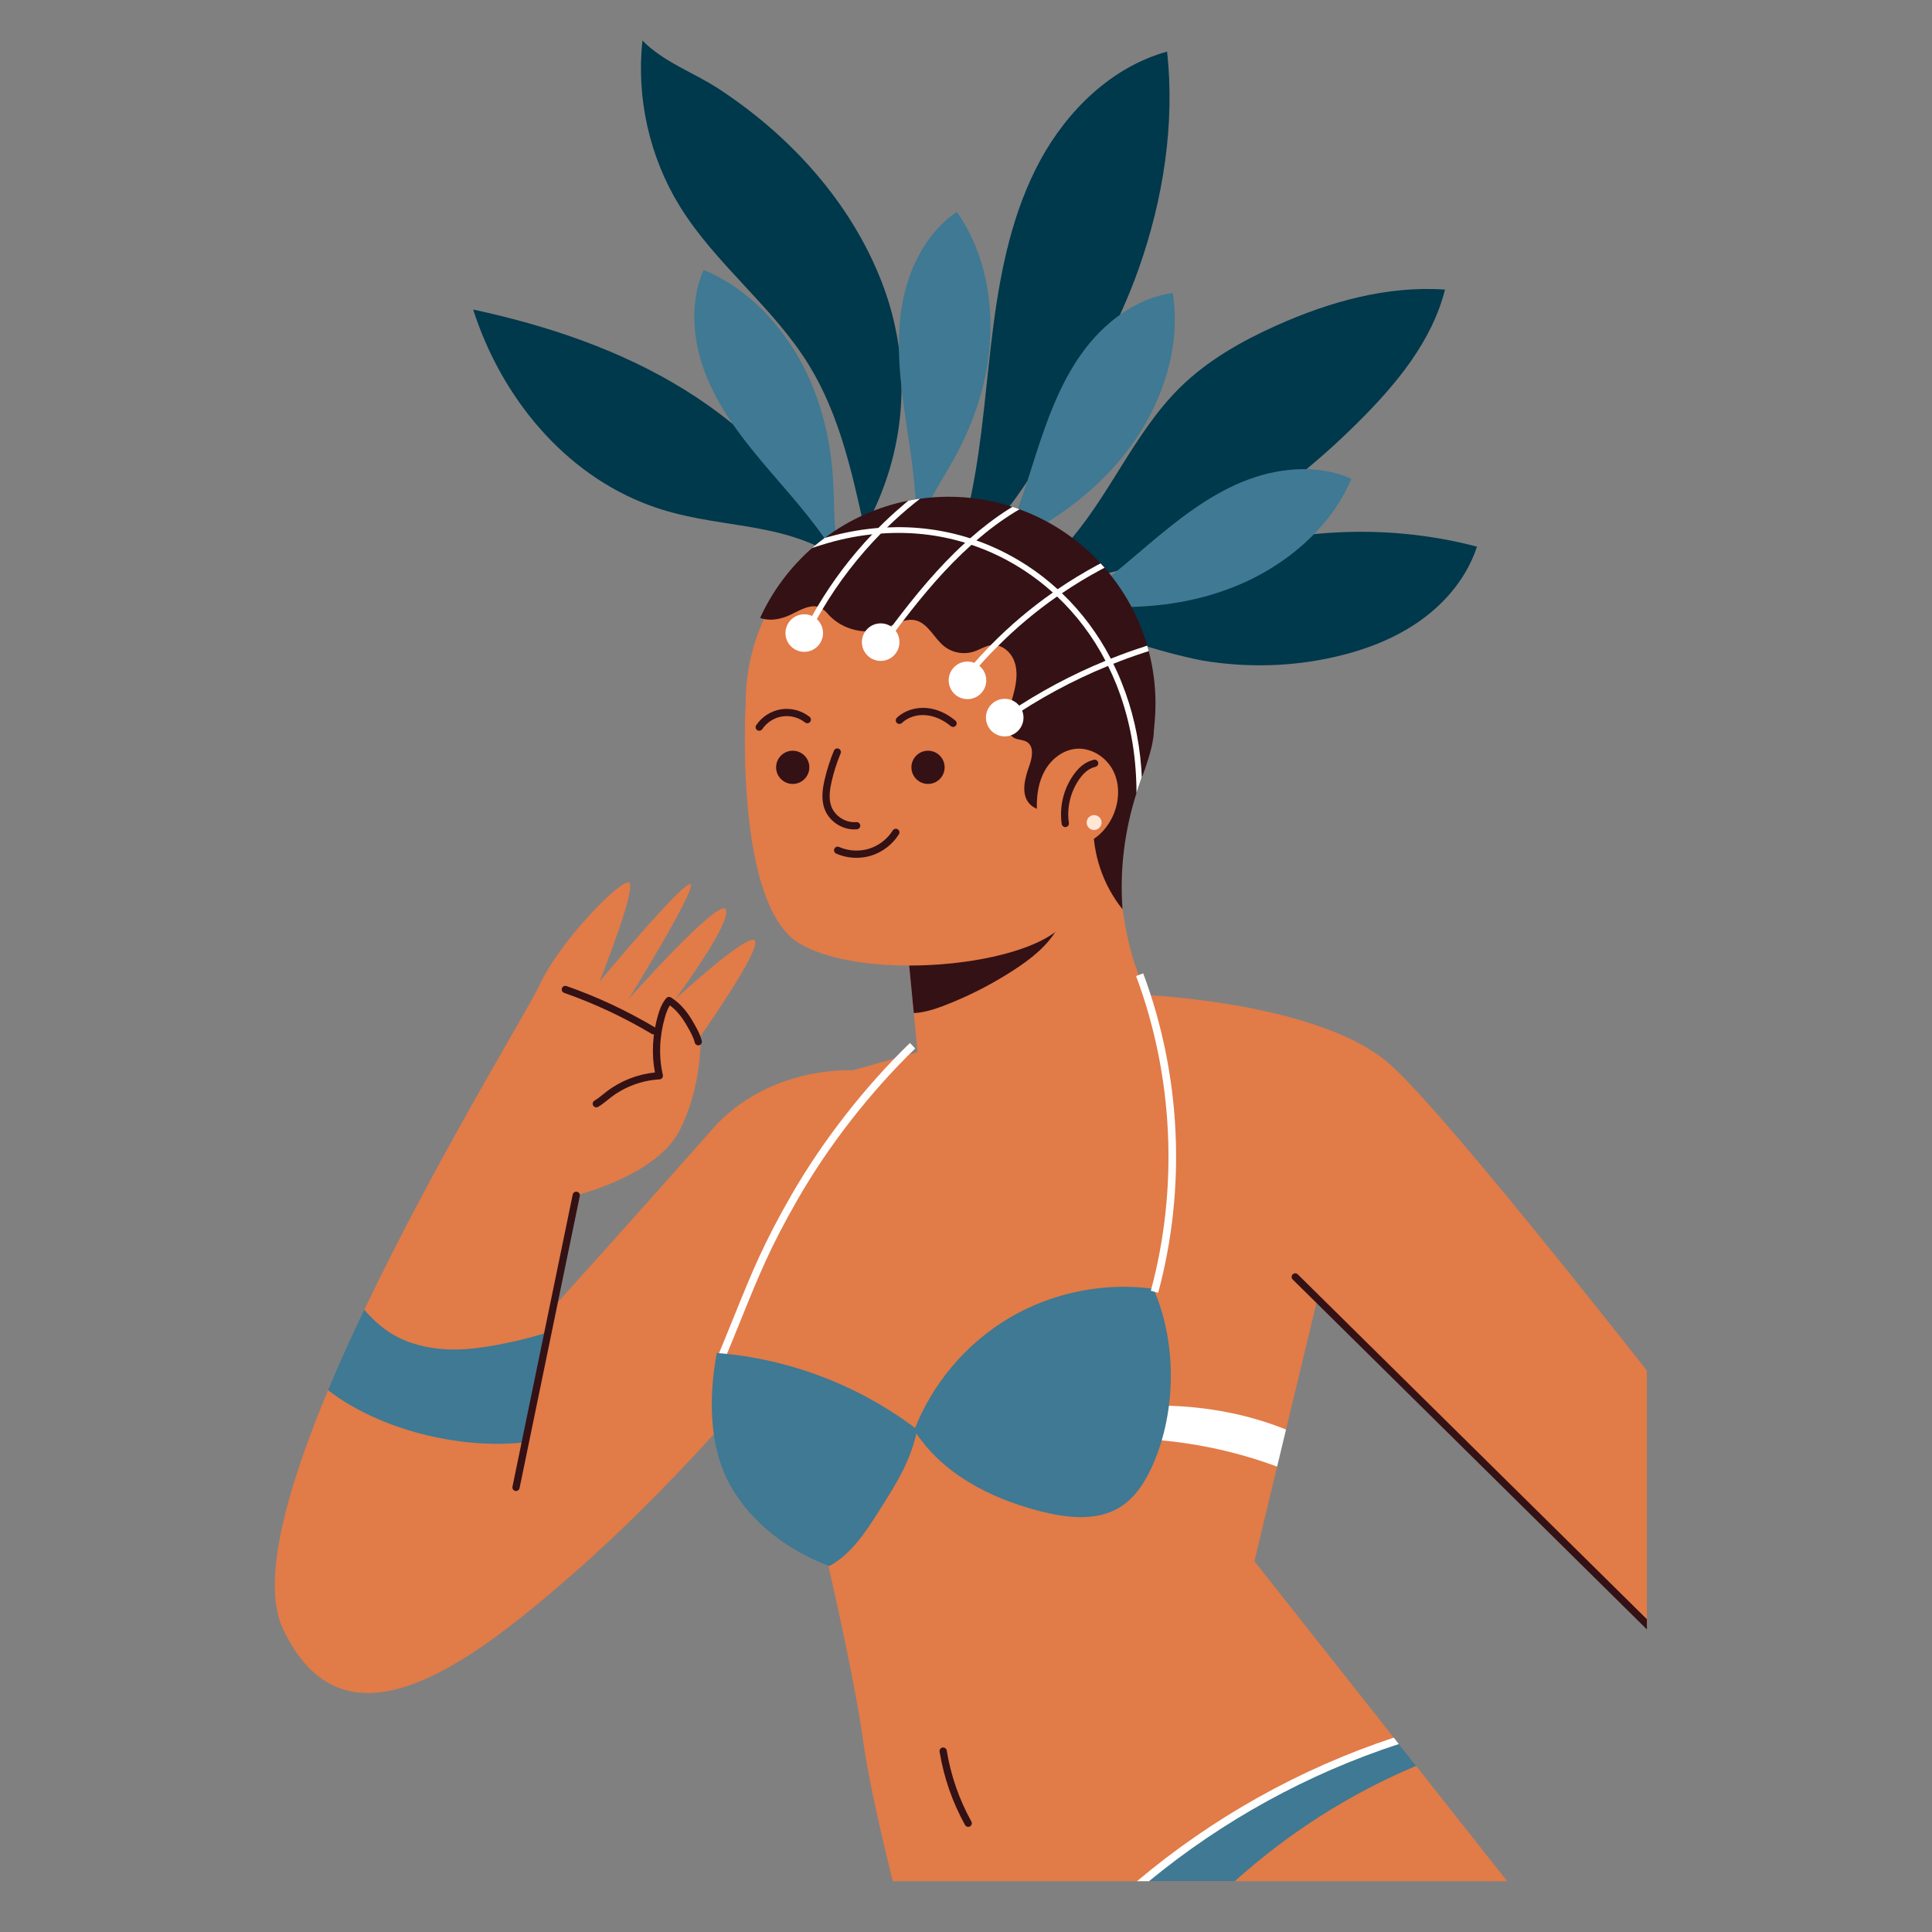 <?xml version="1.0" encoding="UTF-8" standalone="no"?>
<!-- Generator: Adobe Illustrator 26.5.0, SVG Export Plug-In . SVG Version: 6.00 Build 0)  -->

<svg
   version="1.1"
   id="Capa_1"
   x="0px"
   y="0px"
   viewBox="0 0 512 512"
   style="enable-background:new 0 0 512 512;"
   xml:space="preserve"
   width="512"
   height="512"
   sodipodi:docname="brazil.svg"
   inkscape:version="1.4 (1:1.4+202410161351+e7c3feb100)"
   xmlns:inkscape="http://www.inkscape.org/namespaces/inkscape"
   xmlns:sodipodi="http://sodipodi.sourceforge.net/DTD/sodipodi-0.dtd"
   xmlns="http://www.w3.org/2000/svg"
   xmlns:svg="http://www.w3.org/2000/svg"><rect x="0" y="0" width="512" height="512" fill="#808080" stroke="none"/><defs
   id="defs118" /><sodipodi:namedview
   id="namedview118"
   pagecolor="#505050"
   bordercolor="#ffffff"
   borderopacity="1"
   inkscape:showpageshadow="0"
   inkscape:pageopacity="0"
   inkscape:pagecheckerboard="1"
   inkscape:deskcolor="#505050"
   inkscape:zoom="1.5683594"
   inkscape:cx="255.6812"
   inkscape:cy="256"
   inkscape:window-width="1920"
   inkscape:window-height="1011"
   inkscape:window-x="0"
   inkscape:window-y="32"
   inkscape:window-maximized="1"
   inkscape:current-layer="g117" />
<g
   id="g118">
	
	<g
   id="g117">
		
		
		<g
   id="g116">
			<g
   id="g8">
				<g
   id="g7">
					<path
   style="fill:#E17B48;"
   d="M226.006,283.633l-24.364,82.048c0,0-22.146,27.289-50.483,52.016       c-28.317,24.707-60.245,47.881-76.199,13.896c-5.788-12.323,0.887-36.647,11.98-63.169c0,0,11.443-1.153,13.631-5.424       c1.464-2.858-4.031-15.894-4.031-15.894c19.221-40.338,43.605-79.829,46.389-85.96c5.143-11.315,21.117-27.793,23.678-27.289       c2.582,0.524-7.725,26.26-7.725,26.26s23.174-27.813,24.203-25.736c1.028,2.057-16.478,30.375-16.478,30.375       s24.203-27.289,25.756-23.699c1.513,3.509-12.606,22.63-13.352,23.658c1.089-0.988,19.564-17.91,21.077-15.409       c1.553,2.582-14.421,25.232-14.421,25.232s0.525,13.392-5.667,25.231c-6.172,11.839-27.289,17.003-27.289,17.003l-7.2,30.899       c0,0,28.317-31.423,43.242-48.406C203.699,282.261,226.006,283.633,226.006,283.633z"
   id="path6" />
				</g>
			</g>
			<g
   id="g15">
				<g
   id="g10">
					<g
   id="g9">
						<path
   style="fill:#E17B48;"
   d="M338.448,388.673l-6.01,25.07l36.929,46.752l0.565,0.706l0.766,0.988l4.578,5.789        l24.142,30.556H236.574c-2.904-11.819-6.494-27.309-7.826-37.071c-2.077-15.167-7.765-40.157-9.237-46.53        c-0.242-0.988-0.363-1.533-0.363-1.533s-20.794-11.617-26.583-37.131c-0.363-1.533-0.645-3.106-0.887-4.74        c-0.464-3.308-0.383-7.019,0.141-10.992c0.081-0.585,0.182-1.17,0.262-1.775c0.444-2.682,1.049-5.486,1.835-8.35        c0-0.02,0.02-0.06,0.02-0.101c7.866-29.164,31.181-65.287,32.048-66.639c0.02-0.02,0.02-0.04,0.02-0.04l11.033-3.086        l3.832-1.069h0.02l2.279-0.645l-1.008-10.347l-2.077-21.581l39.148-22.771l1.17-0.686l7.805-4.538l1.513-0.888l1.876-1.089        l0.444-0.262l0.121-0.081l3.388-1.956l1.17-0.686c0,0-0.04,0.585-0.121,1.634c-0.141,2.42-0.343,7.422-0.081,13.533        c0,0,0,0.02,0,0.061c0.02,0.726,0.06,1.472,0.101,2.219c0,0.061,0.02,0.121,0.02,0.182c0.02,0.383,0.04,0.766,0.081,1.15        c0.02,0.081,0.02,0.161,0,0.262c0.02,0.222,0.04,0.444,0.061,0.666c0,0,0,0.02,0,0.04c0.141,2.158,0.363,4.417,0.665,6.696        c0,0.04,0,0.061,0.02,0.101c0.766,6.01,2.118,12.303,4.336,17.91c0.726,1.855,1.553,3.651,2.481,5.325        c0,0,0.242,0.02,0.686,0.04c5.708,0.323,45.643,3.167,62.827,17.809c10.77,9.177,43.283,49.475,68.655,81.644v67.445        l-87.534-85.577l-0.04,0.202l-8.068,33.561l-7.378,2.717L338.448,388.673z"
   id="path8" />
					</g>
				</g>
				<g
   id="g12">
					<g
   id="g11">
						<path
   style="fill:#FFFFFF;"
   d="M340.808,378.851l-2.36,9.822c-9.883-3.671-20.27-6.01-30.758-6.978        c0.444-3.207,0.04-6.212,1.331-9.177C319.792,372.76,330.784,374.777,340.808,378.851z"
   id="path10" />
					</g>
				</g>
				<g
   id="g14">
					<g
   id="g13">
						<path
   style="fill:#341114;"
   d="M280.139,246.199c-2.662,4.578-6.979,7.947-11.416,10.831        c-5.163,3.368-10.669,6.253-16.377,8.612c-3.086,1.251-6.736,2.682-10.185,2.844l-2.077-21.581l39.148-22.771        c1.392,1.997,2.44,4.236,3.046,6.575C283.608,235.893,282.822,241.581,280.139,246.199z"
   id="path12" />
					</g>
				</g>
			</g>
			<g
   id="g89">
				<g
   id="g26">
					<g
   id="g17">
						<g
   id="g16">
							<path
   style="fill:#00384C;"
   d="M229.075,140.114c-3.258-14.932-6.64-30.18-14.61-43.22         c-9.485-15.519-24.805-26.792-34.341-42.279c-8.005-13.001-11.535-28.702-9.865-43.879         c5.526,5.713,13.512,8.426,20.164,12.777c19.15,12.527,35.279,30.327,43.427,51.711         C241.997,96.609,240.265,120.153,229.075,140.114z"
   id="path15" />
						</g>
					</g>
					<g
   id="g19">
						<g
   id="g18">
							<path
   style="fill:#00384C;"
   d="M251.087,142.15c3.931-1.889,5.401-6.656,6.281-10.927         c3.063-14.868,3.939-30.087,5.915-45.138c1.976-15.051,5.146-30.209,12.376-43.556c7.23-13.347,19.004-24.808,33.635-28.855         c2.098,19.234-1.033,39.089-7.454,57.34c-5.361,15.238-13.502,29.319-21.596,43.298c-3.97,6.857-7.957,13.738-12.813,19.997         c-2.858,3.684-6.189,7.265-10.56,8.888C256.228,142.752,251.004,142.927,251.087,142.15z"
   id="path17" />
						</g>
					</g>
					<g
   id="g21">
						<g
   id="g20">
							<path
   style="fill:#00384C;"
   d="M274.066,149.47c3.065,0.152,5.685-2.096,7.774-4.343         c11.97-12.877,18.43-30.237,30.986-42.542c7.246-7.102,16.224-12.202,25.486-16.345c14.026-6.275,29.303-10.573,44.63-9.496         c-3.506,13.834-13.034,25.217-23.157,35.276c-19.848,19.724-44.162,36.245-71.735,41.005         C284.049,153.714,276.102,152.984,274.066,149.47z"
   id="path19" />
						</g>
					</g>
					<g
   id="g23">
						<g
   id="g22">
							<path
   style="fill:#00384C;"
   d="M221.822,147.603c-8.223-18.43-22.99-33.479-40.123-44.146         c-17.132-10.666-36.574-17.179-56.303-21.426c7.404,23.114,24.042,43.54,46.819,51.921         C189.632,140.361,206.12,137.71,221.822,147.603z"
   id="path21" />
						</g>
					</g>
					<g
   id="g25">
						<g
   id="g24">
							<path
   style="fill:#00384C;"
   d="M391.407,144.867c-2.555,7.89-8.084,14.627-14.823,19.462         c-6.739,4.835-14.642,7.864-22.723,9.729c-11.425,2.636-23.362,2.936-34.925,1.037c-4.474-0.735-31.606-7.143-29.087-12.283         c1.62-3.306,11.279-6.98,14.51-8.601c5.035-2.526,10.246-4.702,15.578-6.519c10.67-3.637,21.83-5.837,33.082-6.526         C365.903,140.375,378.919,141.572,391.407,144.867z"
   id="path23" />
						</g>
					</g>
				</g>
				<g
   id="g35">
					<g
   id="g28">
						<g
   id="g27">
							<path
   style="fill:#3F7993;"
   d="M242.662,140.707c0.511-9.944-1.215-19.848-2.662-29.7         c-1.448-9.852-2.621-19.905-1.015-29.732c1.606-9.827,6.342-19.538,14.583-25.126c6.635,9.431,9.286,21.088,8.883,32.612         c-0.403,11.524-4.061,22.804-9.667,32.881C249.633,127.307,244.862,134.611,242.662,140.707z"
   id="path26" />
						</g>
					</g>
					<g
   id="g30">
						<g
   id="g29">
							<path
   style="fill:#3F7993;"
   d="M222.394,148.838c-4.877-8.681-11.624-16.134-18.108-23.691         c-6.484-7.557-12.843-15.431-16.733-24.597c-3.889-9.167-5.069-19.906-1.085-29.031         c10.646,4.432,19.111,12.873,24.923,22.832c5.813,9.959,8.741,21.45,9.382,32.963         C221.134,133.786,221,142.509,222.394,148.838z"
   id="path28" />
						</g>
					</g>
					<g
   id="g32">
						<g
   id="g31">
							<path
   style="fill:#3F7993;"
   d="M263.643,148.659c4.854-8.694,7.684-18.34,10.741-27.817         c3.056-9.477,6.448-19.013,12.232-27.118c5.784-8.105,14.325-14.722,24.188-16.091c1.783,11.393-0.993,23.021-6.448,33.18         c-5.456,10.159-13.723,18.659-23.206,25.221C275.821,139.721,268.312,144.164,263.643,148.659z"
   id="path30" />
						</g>
					</g>
					<g
   id="g34">
						<g
   id="g33">
							<path
   style="fill:#3F7993;"
   d="M280.534,162.204c8.719-4.809,16.225-11.496,23.833-17.92         c7.608-6.424,15.532-12.721,24.729-16.538c9.197-3.817,19.945-4.912,29.039-0.855c-4.516,10.611-13.023,19.008-23.028,24.742         c-10.005,5.734-21.518,8.571-33.037,9.121C295.596,161.063,286.874,160.86,280.534,162.204z"
   id="path32" />
						</g>
					</g>
				</g>
				<g
   id="g37">
					<g
   id="g36">
						<path
   style="fill:#E17B48;"
   d="M305.23,186.398c0,10.75-3.167,20.754-8.632,29.185c-0.02,0.04-0.04,0.101-0.081,0.141        c-0.222,2.36-0.766,4.7-1.533,6.979c-2.985,8.854-9.318,16.841-12.323,21.278c-0.746,1.089-1.775,2.118-3.066,3.066        c-7.483,5.567-23.416,8.834-38.644,8.834c-11.315,0-22.226-1.815-29.023-5.809c-17.507-10.286-14.32-63.674-14.32-63.674        c0-7.967,1.714-15.51,4.82-22.307c8.471-18.596,27.228-31.504,48.991-31.504C281.128,132.587,305.23,156.669,305.23,186.398z"
   id="path35" />
					</g>
				</g>
				<g
   id="g39">
					<g
   id="g38">
						<path
   style="fill:#341114;"
   d="M306.218,186.479c0,6.898-1.271,13.493-3.63,19.584c-0.444,1.15-0.908,2.299-1.412,3.409        c-1.109,2.34-2.36,4.598-3.751,6.757c-0.161,2.783-0.262,11.033-0.706,18.435c0.141-2.219-0.343-7.241-0.625-10.266        c-0.02-0.323-0.202-0.605-0.323-0.907c-0.182-0.504-0.363-1.009-0.565-1.513c-0.666-1.654-1.432-3.287-2.44-4.639        c-1.251-1.674-2.763-2.965-4.8-3.449c-2.501-0.625-5.103,0.182-7.624,0.645c-2.562,0.464-5.466,0.484-7.321-1.331        c-2.582-2.521-1.493-6.837-0.242-10.246c0.766-2.138,1.331-5.082-0.605-6.313c-1.029-0.666-2.42-0.524-3.489-1.13        c-1.493-0.867-1.795-2.884-1.654-4.598v-0.061c0.081-0.686,0.181-1.372,0.323-2.037c0.383-1.896,0.968-3.772,1.432-5.667        c0.625-2.582,0.948-5.365,0.04-7.866c-0.706-1.936-2.319-3.651-4.256-4.175c-0.565-0.161-1.15-0.222-1.755-0.161        c-0.101,0-0.181,0.02-0.282,0.04c-1.513,0.242-2.884,1.17-4.377,1.654c-2.662,0.908-5.768,0.383-7.987-1.412        c-2.682-2.158-4.195-6.031-7.543-6.837c-1.109-0.262-2.219-0.141-3.308,0.182h-0.02c-0.887,0.242-1.775,0.625-2.662,1.029        h-0.02c-0.807,0.343-1.593,0.706-2.4,0.988c-4.921,1.714-10.77,0.323-14.401-3.449c-0.565-0.605-1.109-1.291-1.815-1.734        c-0.101-0.101-0.222-0.182-0.343-0.242c-0.323-0.202-0.665-0.323-1.028-0.403c-2.239-0.504-4.74,0.988-6.938,2.057        c-1.997,0.948-4.175,1.573-6.353,1.351c-0.303-0.02-0.605-0.081-0.887-0.141c-0.343-0.06-0.686-0.161-1.008-0.282        c3.227-7.099,7.947-13.392,13.735-18.495c1.089-0.928,2.198-1.835,3.348-2.682c0.02,0,0.02,0,0.04-0.02        c6.454-4.841,13.977-8.269,22.186-9.883c1.008-0.202,2.057-0.363,3.086-0.504c2.461-0.343,4.982-0.524,7.543-0.524        c5.91,0,11.597,0.928,16.922,2.683c0.645,0.181,1.251,0.403,1.876,0.645h0.02c8.289,3.025,15.651,7.987,21.48,14.34        c0.363,0.383,0.706,0.766,1.049,1.15c5.143,5.91,9.056,12.928,11.295,20.653c0.161,0.484,0.282,0.968,0.403,1.452        C305.593,176.999,306.218,181.678,306.218,186.479z"
   id="path37" />
					</g>
				</g>
				<g
   id="g41">
					<g
   id="g40">
						<path
   style="fill:#341114;"
   d="M305.633,195.514c-0.504,3.61-1.795,7.059-3.045,10.488c-0.262,0.746-0.524,1.492-0.787,2.239        c-0.222,0.645-0.444,1.291-0.625,1.956c-3.167,9.943-4.478,20.33-3.691,30.778c-5.163-6.414-7.967-14.683-7.745-22.912        l-1.553-3.086c-1.049-5.022-1.775-10.165-1.452-15.268c0.323-5.123,1.715-10.266,4.639-14.461        c1.13-1.613,2.682-3.167,4.457-3.893c0.464-0.182,0.948-0.323,1.452-0.383c0.423-0.04,0.867-0.04,1.331,0.02        c1.432,0.202,2.723,1.049,3.731,2.098C305.452,186.277,306.218,191.117,305.633,195.514z"
   id="path39" />
					</g>
				</g>
				<g
   id="g56">
					<g
   id="g43">
						<g
   id="g42">
							<circle
   style="fill:#341114;"
   cx="245.935"
   cy="203.35"
   r="4.4"
   id="circle41" />
						</g>
					</g>
					<g
   id="g55">
						<g
   id="g45">
							<g
   id="g44">
								<circle
   style="fill:#341114;"
   cx="210.08"
   cy="203.35"
   r="4.4"
   id="circle43" />
							</g>
						</g>
						<g
   id="g50">
							<g
   id="g47">
								<g
   id="g46">
									<path
   style="fill:#341114;"
   d="M226.369,219.803c-3.395,0-6.686-2.238-7.858-5.445c-0.955-2.615-0.515-5.414,0.041-7.807           c0.606-2.601,1.431-5.166,2.452-7.626c0.203-0.49,0.764-0.721,1.252-0.517c0.488,0.203,0.72,0.763,0.517,1.252           c-0.981,2.363-1.774,4.827-2.356,7.326c-0.492,2.118-0.891,4.572-0.108,6.714c0.951,2.605,3.846,4.438,6.619,4.16           c0.514-0.047,0.995,0.333,1.047,0.86c0.051,0.526-0.333,0.995-0.86,1.047C226.868,219.79,226.618,219.803,226.369,219.803z           "
   id="path45" />
								</g>
							</g>
							<g
   id="g49">
								<g
   id="g48">
									<path
   style="fill:#341114;"
   d="M226.981,227.329c-1.849,0-3.7-0.377-5.382-1.121c-0.484-0.214-0.702-0.779-0.488-1.262           c0.213-0.482,0.779-0.701,1.263-0.488c2.463,1.087,5.353,1.26,7.924,0.466c2.573-0.793,4.866-2.558,6.29-4.842           c0.281-0.448,0.873-0.587,1.319-0.306c0.449,0.28,0.586,0.87,0.306,1.319c-1.664,2.671-4.344,4.734-7.352,5.66           C229.61,227.138,228.297,227.329,226.981,227.329z"
   id="path47" />
								</g>
							</g>
						</g>
						<g
   id="g52">
							<g
   id="g51">
								<path
   style="fill:#341114;"
   d="M201.201,193.662c-0.183,0-0.368-0.052-0.532-0.161c-0.439-0.294-0.557-0.888-0.263-1.328          c1.484-2.218,3.942-3.789,6.577-4.201c2.637-0.415,5.458,0.328,7.55,1.984c0.415,0.328,0.484,0.931,0.156,1.345          c-0.328,0.415-0.929,0.486-1.345,0.156c-1.679-1.331-3.944-1.925-6.062-1.595c-2.116,0.333-4.091,1.595-5.283,3.376          C201.814,193.513,201.511,193.662,201.201,193.662z"
   id="path50" />
							</g>
						</g>
						<g
   id="g54">
							<g
   id="g53">
								<path
   style="fill:#341114;"
   d="M252.568,192.65c-0.216,0-0.433-0.073-0.613-0.222c-2.009-1.676-4.256-2.676-6.499-2.89          c-2.452-0.238-4.851,0.535-6.448,2.054c-0.383,0.363-0.991,0.348-1.354-0.034c-0.364-0.383-0.349-0.99,0.035-1.354          c1.995-1.894,4.973-2.845,7.948-2.572c2.63,0.251,5.238,1.401,7.545,3.325c0.406,0.339,0.461,0.942,0.122,1.349          C253.114,192.533,252.842,192.65,252.568,192.65z"
   id="path52" />
							</g>
						</g>
					</g>
				</g>
				<g
   id="g58">
					<g
   id="g57">
						<path
   style="fill:#E17B48;"
   d="M274.772,214.05c-0.069-3.401,0.46-6.893,2.133-9.855c1.673-2.962,4.615-5.326,7.993-5.729        c4.114-0.492,8.258,2.105,10.12,5.806c1.862,3.701,1.611,8.251-0.117,12.016c-1.246,2.716-3.267,5.126-5.899,6.54        c-2.632,1.414-5.891,1.753-8.652,0.609c-2.76-1.144-4.889-3.853-5.049-6.836L274.772,214.05z"
   id="path56" />
					</g>
				</g>
				<g
   id="g63">
					<g
   id="g60">
						<g
   id="g59">
							<path
   style="fill:#341114;"
   d="M282.314,219.193c-0.468,0-0.876-0.343-0.946-0.818c-0.669-4.568,0.487-9.34,3.169-13.093         c0.874-1.224,1.771-2.136,2.74-2.788c0.792-0.533,1.661-0.917,2.587-1.143c0.502-0.126,1.03,0.187,1.157,0.702         c0.126,0.513-0.188,1.031-0.702,1.157c-0.705,0.173-1.37,0.467-1.974,0.872c-0.775,0.522-1.512,1.278-2.25,2.312         c-2.398,3.355-3.43,7.621-2.832,11.703c0.077,0.523-0.286,1.009-0.809,1.086C282.406,219.19,282.36,219.193,282.314,219.193z         "
   id="path58" />
						</g>
					</g>
					<g
   id="g62">
						<g
   id="g61">
							<circle
   style="fill:#FFE7D6;"
   cx="289.948"
   cy="217.979"
   r="1.974"
   id="circle60" />
						</g>
					</g>
				</g>
				<g
   id="g79">
					<g
   id="g66">
						<g
   id="g65">
							<g
   id="g64">
								<path
   style="fill:#FFFFFF;"
   d="M302.588,206.002c-0.262,0.746-0.524,1.492-0.787,2.239          c-0.222,0.645-0.444,1.291-0.625,1.956v-0.726c0-0.827-0.02-1.654-0.061-2.481c-0.323-9.116-2.138-17.769-5.284-25.635          c-0.666-1.654-1.392-3.288-2.178-4.881c-0.222-0.444-0.444-0.908-0.686-1.351c-3.328-6.394-7.644-12.142-12.827-17.043          c-0.363-0.363-0.746-0.706-1.129-1.049c-2.34-2.118-4.861-4.054-7.523-5.809c-4.457-2.924-9.157-5.204-14.038-6.837          c-0.545-0.202-1.109-0.383-1.674-0.545c-7.18-2.198-14.703-3.005-22.347-2.44c-0.746,0.04-1.492,0.101-2.259,0.202h-0.02          c-4.457,0.464-8.935,1.412-13.392,2.804c-0.867,0.262-1.714,0.545-2.582,0.847c1.089-0.928,2.198-1.835,3.348-2.682          c0.02,0,0.02,0,0.04-0.02c0.887-0.242,1.755-0.484,2.642-0.706c3.872-0.988,7.745-1.634,11.577-1.936          c0.787-0.081,1.553-0.121,2.32-0.141c7.543-0.343,14.945,0.625,22.004,2.884c0.545,0.181,1.109,0.363,1.654,0.565          c4.699,1.654,9.238,3.913,13.554,6.737c2.844,1.855,5.486,3.933,7.967,6.192c0.383,0.343,0.766,0.706,1.15,1.069          c5.224,5.002,9.58,10.851,12.949,17.345c0.222,0.444,0.464,0.887,0.665,1.351c0.807,1.654,1.573,3.328,2.239,5.062          c2.803,6.978,4.558,14.562,5.163,22.529C302.507,204.328,302.567,205.155,302.588,206.002z"
   id="path63" />
							</g>
						</g>
					</g>
					<g
   id="g69">
						<g
   id="g68">
							<g
   id="g67">
								<path
   style="fill:#FFFFFF;"
   d="M243.835,132.163c-0.504,0.383-1.008,0.787-1.513,1.19c-2.501,2.017-4.901,4.155-7.221,6.414          c-0.565,0.524-1.109,1.089-1.674,1.634c-5.91,6.031-11.133,12.767-15.429,20.008c-1.896,3.167-3.61,6.454-5.123,9.802          c-0.121,0.282-0.403,0.444-0.686,0.444c-0.101,0-0.202-0.02-0.303-0.081c-0.383-0.161-0.565-0.605-0.383-0.988          c1.533-3.348,3.247-6.635,5.123-9.822c4.094-6.898,8.975-13.352,14.522-19.161h0.02c0.504-0.565,1.049-1.129,1.613-1.694          c2.057-2.077,4.195-4.054,6.414-5.93c0.504-0.464,1.029-0.887,1.553-1.311C241.758,132.466,242.807,132.305,243.835,132.163          z"
   id="path66" />
							</g>
						</g>
					</g>
					<g
   id="g72">
						<g
   id="g71">
							<g
   id="g70">
								<path
   style="fill:#FFFFFF;"
   d="M270.176,134.967c-0.363,0.202-0.706,0.403-1.049,0.625c-3.671,2.239-7.1,4.8-10.367,7.624          c-0.444,0.383-0.887,0.766-1.311,1.17c-6.676,5.97-12.606,12.969-18.132,20.189h-0.02c-2.239,2.945-4.417,5.91-6.555,8.874          c-0.141,0.202-0.383,0.323-0.605,0.323c-0.161,0-0.323-0.04-0.444-0.141c-0.343-0.242-0.424-0.726-0.182-1.069          c1.674-2.32,3.389-4.639,5.103-6.958h0.02c5.829-7.745,12.061-15.308,19.14-21.762c0.444-0.403,0.888-0.807,1.331-1.19          c3.187-2.803,6.555-5.405,10.145-7.684c0.343-0.222,0.706-0.424,1.049-0.645          C268.945,134.503,269.551,134.725,270.176,134.967z"
   id="path69" />
							</g>
						</g>
					</g>
					<g
   id="g75">
						<g
   id="g74">
							<g
   id="g73">
								<path
   style="fill:#FFFFFF;"
   d="M292.725,150.457c-0.303,0.161-0.585,0.303-0.887,0.464          c-3.59,1.916-7.059,4.014-10.407,6.293c-0.444,0.282-0.867,0.565-1.291,0.867c-5.567,3.873-10.77,8.229-15.571,13.029          c-3.751,3.711-7.241,7.684-10.427,11.9c-0.141,0.182-0.363,0.282-0.605,0.282c-0.141,0-0.303-0.04-0.444-0.141          c-0.343-0.262-0.403-0.726-0.141-1.069c2.945-3.893,6.152-7.604,9.58-11.093c5.042-5.143,10.569-9.822,16.478-13.957          c0.423-0.303,0.847-0.585,1.271-0.887c3.388-2.299,6.898-4.437,10.528-6.394c0.282-0.141,0.565-0.303,0.867-0.444          C292.039,149.69,292.382,150.074,292.725,150.457z"
   id="path72" />
							</g>
						</g>
					</g>
					<g
   id="g78">
						<g
   id="g77">
							<g
   id="g76">
								<path
   style="fill:#FFFFFF;"
   d="M304.423,172.562c-0.303,0.081-0.605,0.181-0.908,0.282          c-2.844,0.928-5.688,1.936-8.471,3.066c-0.464,0.182-0.928,0.363-1.392,0.565c-9.378,3.832-18.354,8.673-26.623,14.38v0.02          c-1.029,0.706-2.057,1.432-3.066,2.178c-0.121,0.101-0.282,0.141-0.444,0.141c-0.222,0-0.464-0.101-0.605-0.303          c-0.242-0.343-0.181-0.827,0.161-1.069c1.412-1.029,2.824-2.037,4.276-3.005c8.007-5.405,16.619-10.004,25.615-13.695          c0.464-0.202,0.928-0.383,1.412-0.565c2.864-1.15,5.768-2.199,8.713-3.146c0.303-0.121,0.605-0.222,0.928-0.303          C304.181,171.594,304.302,172.078,304.423,172.562z"
   id="path75" />
							</g>
						</g>
					</g>
				</g>
				<g
   id="g88">
					<g
   id="g81">
						<g
   id="g80">
							<path
   style="fill:#FFFFFF;"
   d="M218.111,167.771c0,2.749-2.229,4.978-4.978,4.978c-2.749,0-4.978-2.229-4.978-4.978         c0-2.749,2.229-4.978,4.978-4.978C215.883,162.793,218.111,165.022,218.111,167.771z"
   id="path79" />
						</g>
					</g>
					<g
   id="g83">
						<g
   id="g82">
							<path
   style="fill:#FFFFFF;"
   d="M238.366,170.174c0,2.749-2.229,4.978-4.978,4.978c-2.749,0-4.978-2.229-4.978-4.978         c0-2.749,2.229-4.978,4.978-4.978C236.138,165.196,238.366,167.425,238.366,170.174z"
   id="path81" />
						</g>
					</g>
					<g
   id="g85">
						<g
   id="g84">
							<circle
   style="fill:#FFFFFF;"
   cx="256.39"
   cy="180.301"
   r="4.978"
   id="circle83" />
						</g>
					</g>
					<g
   id="g87">
						<g
   id="g86">
							<path
   style="fill:#FFFFFF;"
   d="M271.238,190.171c0,2.749-2.229,4.978-4.978,4.978s-4.978-2.229-4.978-4.978         c0-2.749,2.229-4.978,4.978-4.978S271.238,187.422,271.238,190.171z"
   id="path85" />
						</g>
					</g>
				</g>
			</g>
			<g
   id="g100">
				<g
   id="g91">
					<g
   id="g90">
						<path
   style="fill:#3F7993;"
   d="M375.277,467.978c-17.587,7.382-33.884,17.809-48.043,30.556h-24.909        c19.826-16.68,43.061-29.548,67.607-37.333l0.766,0.988L375.277,467.978z"
   id="path89" />
					</g>
				</g>
				<g
   id="g93">
					<g
   id="g92">
						<path
   style="fill:#FFFFFF;"
   d="M191.923,360.578l-1.863-0.772c1.69-4.072,3.126-7.621,4.427-10.835        c4.899-12.107,7.857-19.416,15.199-32.194c8.27-14.396,19.442-28.734,31.461-40.374l1.402,1.45        c-11.886,11.512-22.936,25.692-31.114,39.928c-7.273,12.659-10.211,19.918-15.078,31.945        C195.052,352.947,193.614,356.5,191.923,360.578z"
   id="path91" />
					</g>
				</g>
				<g
   id="g95">
					<g
   id="g94">
						<path
   style="fill:#3F7993;"
   d="M189.954,358.555c19.162,1.487,37.849,8.633,53.114,20.311        c-1.66,8.342-5.726,14.617-10.281,21.799c-3.499,5.518-7.279,11.232-13.016,14.361c-10.884-4.144-20.571-11.283-26.263-21.443        C187.816,383.423,187.805,370.001,189.954,358.555z"
   id="path93" />
					</g>
				</g>
				<g
   id="g97">
					<g
   id="g96">
						<path
   style="fill:#3F7993;"
   d="M305.67,341.535c-13.115-1.776-26.802,0.993-38.195,7.727        c-11.393,6.734-20.419,17.389-25.188,29.734c7.183,11.404,19.858,17.936,32.893,21.362c7.214,1.897,15.396,2.972,21.712-0.996        c4.093-2.571,6.753-6.906,8.689-11.335C311.775,373.854,311.889,355.698,305.67,341.535z"
   id="path95" />
					</g>
				</g>
				<g
   id="g99">
					<g
   id="g98">
						<path
   style="fill:#FFFFFF;"
   d="M306.928,342.592l-1.946-0.526c7.381-27.297,5.993-56.918-3.911-83.405l1.889-0.707        C313.011,284.833,314.42,314.892,306.928,342.592z"
   id="path97" />
					</g>
				</g>
			</g>
			<g
   id="g102">
				<g
   id="g101">
					<path
   style="fill:#FFFFFF;"
   d="M370.698,462.189c-24.142,7.886-46.631,20.25-66.195,36.345h-3.187       c20.008-16.841,43.162-29.81,68.05-38.039l0.565,0.706L370.698,462.189z"
   id="path100" />
				</g>
			</g>
			<g
   id="g104">
				<g
   id="g103">
					<path
   style="fill:#341114;"
   d="M256.582,484.137c-0.337,0-0.664-0.177-0.839-0.494c-3.352-6.059-5.621-12.598-6.741-19.43       c-0.086-0.522,0.268-1.014,0.79-1.101c0.521-0.075,1.013,0.27,1.099,0.79c1.085,6.618,3.281,12.948,6.528,18.816       c0.256,0.463,0.089,1.044-0.374,1.3C256.898,484.099,256.738,484.137,256.582,484.137z"
   id="path102" />
				</g>
			</g>
			<g
   id="g113">
				<g
   id="g106">
					<g
   id="g105">
						<path
   style="fill:#341114;"
   d="M158.028,293.463c-0.328,0-0.647-0.167-0.825-0.47c-0.269-0.456-0.118-1.043,0.337-1.312        c0.792-0.468,1.515-1.048,2.28-1.663c0.338-0.271,0.677-0.543,1.02-0.805c3.662-2.786,8.141-4.539,12.725-4.995        c-0.936-4.884-0.657-10.119,0.819-15.213c0.423-1.457,1.014-3.131,2.2-4.491c0.312-0.355,0.835-0.427,1.232-0.181        c2.972,1.871,4.751,4.55,5.968,6.675c0.861,1.503,1.75,3.058,2.196,4.835c0.129,0.512-0.183,1.032-0.696,1.161        c-0.506,0.127-1.032-0.183-1.161-0.696c-0.381-1.521-1.204-2.958-2.001-4.349c-1.465-2.559-2.875-4.256-4.6-5.514        c-0.625,0.961-1.005,2.083-1.298,3.093c-1.496,5.16-1.691,10.464-0.564,15.335c0.064,0.276,0.003,0.565-0.167,0.792        c-0.17,0.225-0.431,0.365-0.714,0.38c-4.586,0.244-9.123,1.91-12.778,4.692c-0.332,0.252-0.656,0.513-0.981,0.773        c-0.785,0.63-1.595,1.282-2.504,1.819C158.361,293.421,158.194,293.463,158.028,293.463z"
   id="path104" />
					</g>
				</g>
				<g
   id="g108">
					<g
   id="g107">
						<path
   style="fill:#341114;"
   d="M173.222,274.139c-0.167,0-0.336-0.043-0.49-0.135c-7.343-4.386-15.157-8.049-23.227-10.886        c-0.499-0.175-0.761-0.722-0.586-1.22c0.175-0.499,0.725-0.76,1.22-0.586c8.191,2.879,16.122,6.596,23.576,11.048        c0.454,0.272,0.602,0.86,0.331,1.314C173.866,273.973,173.548,274.139,173.222,274.139z"
   id="path106" />
					</g>
				</g>
				<g
   id="g110">
					<g
   id="g109">
						<path
   style="fill:#3F7993;"
   d="M145.395,353.017c-1.371,9.802-3.363,18.586-6.267,29.215        c-17.426,1.936-38.614-3.361-52.187-13.808c2.924-7.019,6.172-14.179,9.601-21.319c2.098,2.441,4.457,4.639,7.261,6.353        c5.587,3.408,12.565,4.498,19.261,4.094C129.759,357.149,139.062,355.054,145.395,353.017z"
   id="path108" />
					</g>
				</g>
				<g
   id="g112">
					<g
   id="g111">
						<path
   style="fill:#341114;"
   d="M136.749,395.136c-0.064,0-0.129-0.006-0.194-0.02c-0.518-0.106-0.852-0.612-0.744-1.13        l15.963-77.408c0.106-0.518,0.614-0.852,1.131-0.745c0.518,0.106,0.852,0.613,0.745,1.131l-15.963,77.408        C137.592,394.825,137.194,395.136,136.749,395.136z"
   id="path110" />
					</g>
				</g>
			</g>
			<g
   id="g115">
				<g
   id="g114">
					<path
   style="fill:#341114;"
   d="M436.449,429.112v2.703l-87.574-86.525l-6.293-6.212c-0.383-0.383-0.383-0.988-0.02-1.351       c0.383-0.383,0.988-0.383,1.351-0.02L436.449,429.112z"
   id="path113" />
				</g>
			</g>
		</g>
	</g>
</g>















</svg>
